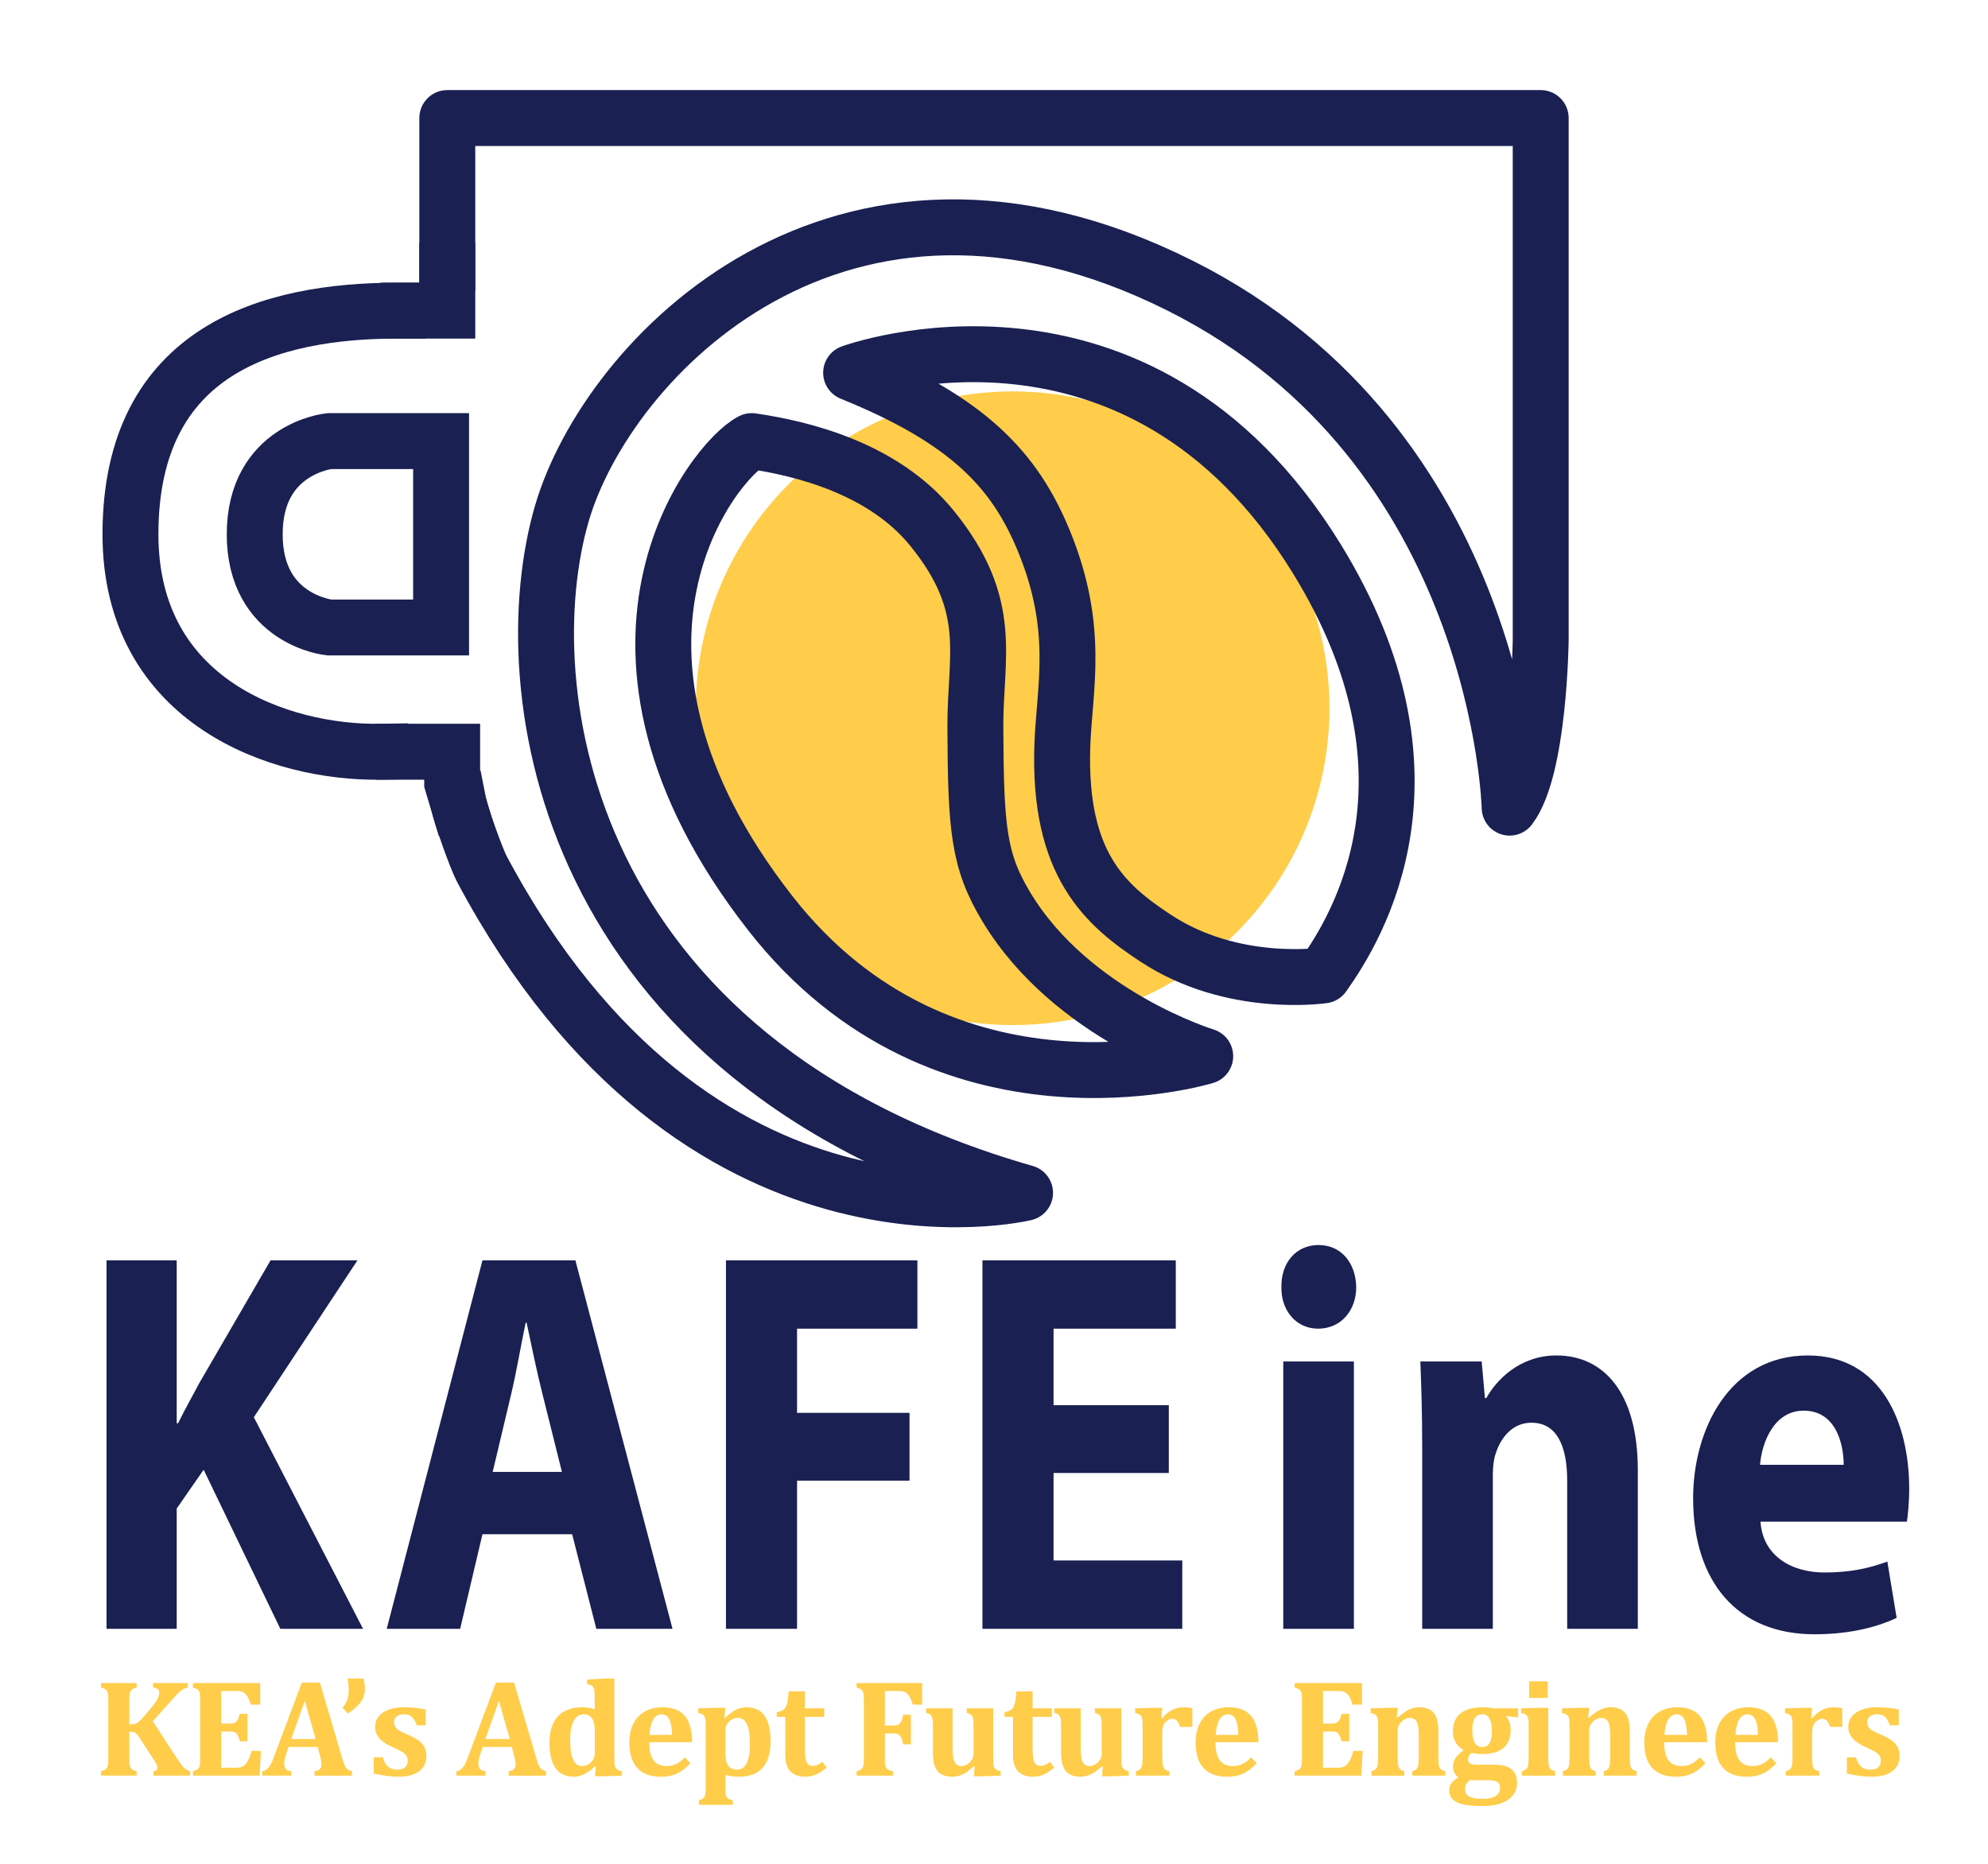 <?xml version="1.0" encoding="utf-8"?>
<!-- Generator: Adobe Illustrator 16.0.0, SVG Export Plug-In . SVG Version: 6.00 Build 0)  -->
<!DOCTYPE svg PUBLIC "-//W3C//DTD SVG 1.1//EN" "http://www.w3.org/Graphics/SVG/1.1/DTD/svg11.dtd">
<svg version="1.1" id="Layer_1" xmlns="http://www.w3.org/2000/svg" xmlns:xlink="http://www.w3.org/1999/xlink" x="0px" y="0px"
	 width="320px" height="300px" viewBox="0 0 320 300" enable-background="new 0 0 320 300" xml:space="preserve">
<circle fill="#FFCD4A" cx="163" cy="114" r="51"/>
<path fill="none" stroke="#1A2051" stroke-width="9" stroke-linecap="square" stroke-linejoin="round" stroke-miterlimit="10" d="
	M61.266,121C45.103,121.26,21,113.02,21,86c0-29.896,22.667-36,43-36"/>
<path fill="none" stroke="#1A2051" stroke-width="9" stroke-linecap="square" stroke-linejoin="round" stroke-miterlimit="10" d="
	M72,42.338V40V19h176v84c0,0-0.221,20.741-5,27c0,0-1.364-58.1-53-84c-54.881-27.528-92.29,11.653-99.57,36.686
	C82.314,110.593,90.28,170.623,165,192c0,0-52.753,12.906-87.419-52.092c-0.901-1.689-3.377-8.623-3.771-10.612"/>
<polyline fill="none" stroke="#1A2051" stroke-width="9" stroke-linecap="square" stroke-miterlimit="10" points="65,121 
	72.784,121 72.784,126 73.673,128.99 "/>
<path fill="none" stroke="#1B204E" stroke-miterlimit="10" d="M5.36,156.113"/>
<path fill="none" stroke="#1A2051" stroke-width="9" stroke-linecap="round" stroke-linejoin="round" stroke-miterlimit="10" d="
	M137,60c0,0,46.149-16.972,75,30c21.385,34.818,6.591,59.142,1,67c0,0-14.584,2.199-27-6c-7.96-5.256-15.662-11.728-15-31
	c0.314-9.169,2.892-18.745-3-33C163.368,75.793,156.024,67.698,137,60z"/>
<path fill="none" stroke="#1A2051" stroke-width="9" stroke-linecap="round" stroke-linejoin="round" stroke-miterlimit="10" d="
	M124,147c28.017,35.855,70,23,70,23s-21.47-6.536-32-24c-4.519-7.49-4.931-12.676-5-29c-0.049-11.44,3.17-19.482-7-32
	c-7.801-9.602-20.85-12.821-29-14C115.012,73.994,90.568,104.213,124,147z"/>
<path fill="none" stroke="#1A2051" stroke-width="9" stroke-miterlimit="10" d="M71,71v30H53c0,0-12-1.225-12-15s12-15,12-15H71z"/>
<polygon fill="#1A2051" points="76.5,54.5 61.266,54.5 61.266,45.5 67.5,45.5 67.5,39.053 76.5,39.053 "/>
<g>
	<path fill="#1A2051" d="M17.148,202.865h11.295v26.223h0.224c1.122-2.288,2.319-4.4,3.441-6.512l11.444-19.711h13.987
		l-16.68,25.255l17.578,34.055H45.122l-12.341-25.607l-4.338,6.248v19.359H17.148V202.865z"/>
	<path fill="#1A2051" d="M77.66,246.951l-3.59,15.224H62.251l15.409-59.31h14.959l15.633,59.31H95.986l-3.89-15.224H77.66z
		 M90.45,236.92l-3.142-12.584c-0.897-3.52-1.795-7.92-2.543-11.439h-0.15c-0.748,3.52-1.496,8.008-2.319,11.439l-2.992,12.584
		H90.45z"/>
	<path fill="#1A2051" d="M116.854,202.865h30.817v10.999h-19.373v13.552H146.4v10.911h-18.101v23.848h-11.444V202.865z"/>
	<path fill="#1A2051" d="M188.137,237.096h-18.55v14.079h20.72v11h-32.164v-59.31h31.116v10.999h-19.672v12.319h18.55V237.096z"/>
	<path fill="#1A2051" d="M218.305,207.177c0,3.695-2.394,6.688-6.133,6.688c-3.591,0-5.984-2.992-5.909-6.688
		c-0.075-3.872,2.318-6.776,5.983-6.776S218.231,203.305,218.305,207.177z M206.562,262.175v-43.03h11.369v43.03H206.562z"/>
	<path fill="#1A2051" d="M228.926,232.872c0-5.368-0.149-9.944-0.299-13.728h9.873l0.523,5.896h0.225
		c1.496-2.729,5.236-6.864,11.295-6.864c7.479,0,13.09,5.809,13.09,18.479v25.52h-11.37v-23.848c0-5.544-1.646-9.327-5.759-9.327
		c-3.142,0-5.012,2.552-5.76,5.016c-0.299,0.792-0.449,2.112-0.449,3.344v24.815h-11.369V232.872z"/>
	<path fill="#1A2051" d="M283.38,244.928c0.374,5.543,5.011,8.184,10.322,8.184c3.89,0,7.03-0.616,10.098-1.76l1.496,9.063
		c-3.74,1.76-8.303,2.64-13.239,2.64c-12.417,0-19.522-8.447-19.522-21.911c0-10.912,5.759-22.968,18.475-22.968
		c11.818,0,16.307,10.824,16.307,21.472c0,2.288-0.225,4.312-0.374,5.28H283.38z M296.769,235.775c0-3.256-1.197-8.712-6.433-8.712
		c-4.787,0-6.732,5.104-7.031,8.712H296.769z"/>
	<g>
		<path fill="#FFCD4A" d="M28.401,282.906c0.284,0.437,0.522,0.784,0.715,1.043c0.192,0.258,0.362,0.46,0.507,0.605
			s0.29,0.257,0.432,0.333c0.142,0.077,0.329,0.147,0.562,0.213v0.71H24.7v-0.721c0.248-0.036,0.415-0.097,0.502-0.18
			c0.087-0.084,0.131-0.195,0.131-0.333c0-0.116-0.017-0.231-0.049-0.345c-0.033-0.112-0.111-0.278-0.234-0.496
			c-0.124-0.219-0.375-0.619-0.753-1.201l-1.67-2.577c-0.204-0.313-0.381-0.557-0.53-0.731c-0.149-0.174-0.298-0.3-0.448-0.376
			c-0.149-0.077-0.354-0.115-0.617-0.115h-0.218v4.335c0,0.255,0.007,0.491,0.021,0.71c0.015,0.218,0.044,0.396,0.087,0.534
			c0.044,0.139,0.107,0.255,0.191,0.35c0.083,0.095,0.198,0.177,0.344,0.246s0.324,0.129,0.535,0.18v0.721H16.26v-0.721
			c0.269-0.072,0.482-0.15,0.639-0.234c0.156-0.084,0.273-0.2,0.349-0.35c0.077-0.149,0.125-0.339,0.147-0.567
			c0.022-0.229,0.033-0.519,0.033-0.868v-9.411c0-0.343-0.009-0.63-0.027-0.863c-0.018-0.232-0.065-0.422-0.142-0.567
			c-0.077-0.146-0.193-0.264-0.35-0.354c-0.157-0.091-0.373-0.173-0.649-0.246v-0.721h5.732v0.721
			c-0.306,0.08-0.53,0.168-0.671,0.262c-0.142,0.095-0.248,0.208-0.317,0.339s-0.118,0.299-0.147,0.502
			c-0.029,0.204-0.043,0.514-0.043,0.929v3.887h0.229c0.335,0,0.601-0.037,0.797-0.109c0.196-0.073,0.398-0.204,0.606-0.394
			c0.207-0.188,0.607-0.631,1.201-1.326s1.022-1.229,1.289-1.604c0.266-0.375,0.447-0.685,0.546-0.929
			c0.098-0.243,0.147-0.485,0.147-0.726c0-0.255-0.086-0.455-0.257-0.601s-0.413-0.222-0.726-0.229v-0.721h5.579v0.742
			c-0.276,0.052-0.513,0.128-0.709,0.229c-0.197,0.103-0.422,0.268-0.677,0.497c-0.254,0.229-0.579,0.566-0.972,1.01l-3.275,3.669
			L28.401,282.906z"/>
		<path fill="#FFCD4A" d="M41.885,270.907v3.472H40.39c-0.24-0.691-0.444-1.158-0.612-1.402s-0.368-0.437-0.6-0.579
			c-0.233-0.142-0.63-0.213-1.19-0.213h-2.38v5.241h1.441c0.32,0,0.571-0.046,0.753-0.137s0.333-0.242,0.453-0.453
			s0.235-0.539,0.344-0.982h1.234v4.433h-1.234c-0.102-0.422-0.214-0.744-0.338-0.967c-0.124-0.222-0.271-0.38-0.442-0.475
			c-0.171-0.095-0.428-0.142-0.77-0.142h-1.441v5.83h2.369c0.255,0,0.469-0.017,0.644-0.049c0.175-0.033,0.331-0.09,0.47-0.17
			c0.138-0.08,0.271-0.188,0.398-0.327c0.127-0.139,0.24-0.287,0.338-0.447s0.202-0.372,0.311-0.634
			c0.109-0.262,0.229-0.622,0.36-1.081h1.496l-0.207,3.985H31.055v-0.721c0.269-0.072,0.482-0.15,0.639-0.234
			c0.156-0.084,0.273-0.2,0.349-0.35c0.077-0.149,0.125-0.339,0.147-0.567c0.022-0.229,0.033-0.519,0.033-0.868v-9.411
			c0-0.343-0.009-0.63-0.027-0.863c-0.018-0.232-0.065-0.422-0.142-0.567c-0.077-0.146-0.193-0.264-0.35-0.354
			c-0.157-0.091-0.373-0.173-0.649-0.246v-0.721H41.885z"/>
		<path fill="#FFCD4A" d="M51.123,281.192h-4.662l-0.36,1.037c-0.102,0.291-0.186,0.573-0.251,0.846
			c-0.065,0.273-0.099,0.563-0.099,0.868c0,0.714,0.378,1.096,1.136,1.146v0.721h-4.662v-0.721c0.269-0.029,0.506-0.124,0.71-0.284
			c0.204-0.159,0.389-0.378,0.557-0.654c0.167-0.277,0.346-0.674,0.535-1.19l4.553-12.13h2.915l3.603,12.229
			c0.16,0.546,0.294,0.934,0.404,1.162c0.109,0.229,0.251,0.415,0.426,0.557c0.175,0.143,0.418,0.246,0.731,0.312v0.721h-6.027
			v-0.721c0.378-0.044,0.659-0.149,0.841-0.316s0.273-0.404,0.273-0.71c0-0.226-0.025-0.477-0.076-0.753
			c-0.051-0.276-0.135-0.626-0.251-1.049L51.123,281.192z M46.876,279.915h3.93l-1.747-6.147L46.876,279.915z"/>
		<path fill="#FFCD4A" d="M58.492,270.176c0.167,0.575,0.251,1.125,0.251,1.648c0,0.531-0.098,1.018-0.295,1.458
			c-0.196,0.44-0.487,0.858-0.873,1.256c-0.386,0.396-0.906,0.82-1.562,1.271l-0.884-0.938c0.342-0.364,0.595-0.771,0.759-1.218
			s0.246-0.97,0.246-1.566c0-0.343-0.016-0.664-0.049-0.967c-0.033-0.302-0.082-0.616-0.147-0.944H58.492z"/>
		<path fill="#FFCD4A" d="M61.615,282.862c0.175,0.663,0.452,1.159,0.83,1.49c0.378,0.332,0.884,0.497,1.518,0.497
			c0.546,0,0.959-0.123,1.239-0.371c0.28-0.247,0.42-0.607,0.42-1.081c0-0.298-0.064-0.553-0.191-0.764s-0.338-0.413-0.633-0.606
			c-0.294-0.192-0.799-0.445-1.512-0.759c-0.4-0.175-0.777-0.367-1.13-0.578c-0.353-0.212-0.661-0.45-0.922-0.716
			c-0.262-0.266-0.47-0.563-0.623-0.89s-0.229-0.691-0.229-1.092c0-0.655,0.189-1.223,0.567-1.703s0.919-0.848,1.622-1.103
			c0.702-0.255,1.505-0.383,2.407-0.383c0.531,0,1.052,0.022,1.562,0.066c0.509,0.043,1.168,0.138,1.976,0.283v2.544h-1.441
			c-0.168-0.466-0.352-0.826-0.552-1.081c-0.2-0.254-0.42-0.431-0.66-0.529c-0.24-0.098-0.528-0.147-0.863-0.147
			c-0.48,0-0.862,0.109-1.146,0.328c-0.284,0.218-0.426,0.523-0.426,0.917c0,0.276,0.051,0.513,0.153,0.709
			c0.102,0.197,0.284,0.388,0.546,0.573c0.262,0.186,0.768,0.436,1.518,0.748c0.684,0.284,1.241,0.581,1.67,0.89
			c0.43,0.31,0.757,0.666,0.983,1.07s0.338,0.875,0.338,1.414c0,0.59-0.109,1.097-0.328,1.522c-0.218,0.427-0.524,0.777-0.917,1.054
			c-0.393,0.277-0.864,0.482-1.414,0.617c-0.549,0.135-1.155,0.202-1.818,0.202c-1.201,0-2.537-0.171-4.007-0.514v-2.609H61.615z"/>
		<path fill="#FFCD4A" d="M82.372,281.192H77.71l-0.36,1.037c-0.102,0.291-0.186,0.573-0.251,0.846
			c-0.065,0.273-0.099,0.563-0.099,0.868c0,0.714,0.378,1.096,1.136,1.146v0.721h-4.662v-0.721c0.269-0.029,0.506-0.124,0.71-0.284
			c0.204-0.159,0.389-0.378,0.557-0.654c0.167-0.277,0.346-0.674,0.535-1.19l4.553-12.13h2.915l3.603,12.229
			c0.16,0.546,0.294,0.934,0.404,1.162c0.109,0.229,0.251,0.415,0.426,0.557c0.175,0.143,0.418,0.246,0.731,0.312v0.721H81.88
			v-0.721c0.378-0.044,0.659-0.149,0.841-0.316s0.273-0.404,0.273-0.71c0-0.226-0.025-0.477-0.076-0.753
			c-0.051-0.276-0.135-0.626-0.251-1.049L82.372,281.192z M78.125,279.915h3.93l-1.747-6.147L78.125,279.915z"/>
		<path fill="#FFCD4A" d="M98.891,282.622c0,0.554,0.009,0.958,0.027,1.212c0.018,0.255,0.06,0.459,0.125,0.611
			c0.065,0.153,0.171,0.279,0.316,0.377c0.146,0.099,0.39,0.185,0.732,0.257v0.731l-2.97,0.099h-1.321l0.098-1.572l-0.164-0.011
			c-0.524,0.531-1.076,0.94-1.654,1.228c-0.579,0.288-1.134,0.432-1.665,0.432c-1.325,0-2.316-0.455-2.975-1.365
			c-0.659-0.909-0.988-2.277-0.988-4.104c0-1.237,0.2-2.28,0.6-3.128c0.4-0.849,0.996-1.491,1.785-1.928
			c0.79-0.437,1.742-0.655,2.855-0.655c0.32,0,0.635,0.021,0.945,0.061c0.309,0.04,0.675,0.118,1.097,0.234v-0.993
			c0-0.778-0.011-1.33-0.033-1.654c-0.022-0.323-0.067-0.571-0.137-0.742s-0.173-0.304-0.311-0.398s-0.39-0.179-0.753-0.251v-0.731
			l3.024-0.153h1.365V282.622z M95.736,278.561c0-0.888-0.149-1.546-0.448-1.976s-0.757-0.645-1.375-0.645
			c-0.452,0-0.839,0.162-1.163,0.486c-0.324,0.323-0.567,0.791-0.731,1.402c-0.164,0.611-0.246,1.336-0.246,2.173
			c0,1.435,0.156,2.504,0.47,3.21c0.313,0.706,0.8,1.06,1.463,1.06c0.313,0,0.624-0.078,0.934-0.235
			c0.309-0.156,0.569-0.396,0.78-0.721c0.211-0.323,0.317-0.696,0.317-1.119V278.561z"/>
		<path fill="#FFCD4A" d="M111.131,283.823c-0.743,0.786-1.478,1.343-2.206,1.671c-0.728,0.327-1.565,0.491-2.511,0.491
			c-1.696,0-2.971-0.464-3.827-1.393c-0.855-0.928-1.283-2.305-1.283-4.132c0-1.18,0.22-2.196,0.661-3.052
			c0.44-0.855,1.064-1.503,1.872-1.943c0.808-0.44,1.747-0.661,2.817-0.661c0.663,0,1.243,0.077,1.742,0.229
			c0.499,0.153,0.926,0.366,1.283,0.639c0.356,0.273,0.651,0.603,0.884,0.988c0.277,0.459,0.484,0.982,0.623,1.572
			c0.146,0.604,0.222,1.336,0.229,2.194h-6.922c0.007,1.317,0.242,2.287,0.704,2.91c0.462,0.622,1.167,0.934,2.113,0.934
			c0.553,0,1.052-0.104,1.496-0.312s0.924-0.573,1.441-1.098L111.131,283.823z M108.183,279.249
			c-0.029-1.114-0.175-1.943-0.437-2.489c-0.262-0.546-0.684-0.819-1.267-0.819c-0.561,0-1.006,0.284-1.337,0.852
			c-0.331,0.568-0.529,1.387-0.595,2.457H108.183z"/>
		<path fill="#FFCD4A" d="M116.754,287.765c0,0.546,0.029,0.932,0.087,1.157c0.058,0.226,0.162,0.404,0.311,0.535
			c0.149,0.131,0.413,0.24,0.792,0.328v0.72h-5.437v-0.72c0.342-0.103,0.58-0.215,0.715-0.339s0.231-0.297,0.29-0.519
			c0.058-0.223,0.087-0.609,0.087-1.163v-9.553c0-0.517-0.006-0.885-0.017-1.104c-0.011-0.218-0.037-0.403-0.076-0.557
			c-0.041-0.152-0.097-0.278-0.169-0.376c-0.073-0.099-0.18-0.185-0.322-0.257c-0.142-0.073-0.351-0.139-0.627-0.196v-0.743
			l3.024-0.087h1.343l-0.164,1.583l0.131,0.033c0.625-0.604,1.21-1.039,1.752-1.305c0.542-0.266,1.101-0.399,1.676-0.399
			c1.295,0,2.267,0.457,2.915,1.371c0.647,0.913,0.972,2.279,0.972,4.1c0,1.259-0.191,2.313-0.573,3.16
			c-0.382,0.849-0.952,1.485-1.708,1.911c-0.757,0.426-1.689,0.639-2.795,0.639c-0.75,0-1.485-0.095-2.205-0.284V287.765z
			 M116.754,282.229c0,0.896,0.154,1.556,0.464,1.981c0.309,0.426,0.788,0.639,1.436,0.639c0.67,0,1.181-0.351,1.534-1.054
			c0.353-0.702,0.529-1.705,0.529-3.008c0-1.448-0.158-2.521-0.475-3.221c-0.317-0.698-0.81-1.048-1.479-1.048
			c-0.328,0-0.646,0.084-0.956,0.251c-0.309,0.167-0.562,0.405-0.759,0.715c-0.196,0.31-0.294,0.657-0.294,1.043V282.229z"/>
		<path fill="#FFCD4A" d="M133.044,284.5c-0.641,0.546-1.223,0.931-1.747,1.152c-0.524,0.222-1.078,0.333-1.66,0.333
			c-1.084,0-1.895-0.293-2.429-0.879c-0.535-0.586-0.803-1.473-0.803-2.658v-6.104h-1.365v-0.754
			c0.444-0.072,0.771-0.182,0.983-0.327c0.211-0.146,0.375-0.34,0.491-0.584c0.116-0.244,0.209-0.563,0.278-0.955
			c0.069-0.394,0.122-0.885,0.158-1.475h2.609v2.729h3.112v1.365h-3.112v4.924c0,0.822,0.039,1.431,0.115,1.823
			c0.077,0.394,0.206,0.683,0.388,0.868c0.182,0.186,0.408,0.278,0.677,0.278c0.204,0,0.386-0.018,0.546-0.055
			c0.16-0.036,0.33-0.102,0.508-0.196s0.366-0.229,0.563-0.404L133.044,284.5z"/>
		<path fill="#FFCD4A" d="M142.434,283.07c0,0.386,0.011,0.679,0.033,0.879s0.062,0.362,0.12,0.485
			c0.058,0.124,0.129,0.225,0.213,0.301c0.083,0.076,0.2,0.146,0.349,0.207c0.149,0.063,0.351,0.111,0.606,0.147v0.721h-5.874
			v-0.721c0.269-0.065,0.482-0.142,0.639-0.229c0.156-0.087,0.273-0.205,0.349-0.354c0.077-0.149,0.125-0.34,0.147-0.573
			c0.022-0.232,0.033-0.524,0.033-0.873v-9.4c0-0.343-0.009-0.63-0.027-0.863c-0.018-0.232-0.065-0.422-0.142-0.567
			c-0.077-0.146-0.193-0.264-0.35-0.354c-0.157-0.091-0.373-0.173-0.649-0.246v-0.721h10.558v3.472h-1.496
			c-0.24-0.691-0.444-1.158-0.612-1.402s-0.368-0.437-0.6-0.579c-0.233-0.142-0.63-0.213-1.19-0.213h-2.107v5.558h1.397
			c0.342,0,0.606-0.053,0.792-0.158s0.338-0.282,0.458-0.529c0.12-0.248,0.22-0.597,0.3-1.049h1.234v4.761h-1.234
			c-0.087-0.459-0.193-0.813-0.316-1.064c-0.124-0.251-0.277-0.428-0.459-0.529c-0.182-0.103-0.44-0.153-0.775-0.153h-1.397V283.07z
			"/>
		<path fill="#FFCD4A" d="M149.084,274.979h4.247v6.06c0,0.699,0.022,1.245,0.065,1.638c0.044,0.394,0.127,0.704,0.251,0.934
			c0.124,0.229,0.274,0.397,0.453,0.502c0.178,0.106,0.405,0.159,0.682,0.159c0.269,0,0.553-0.084,0.852-0.252
			c0.298-0.167,0.551-0.401,0.759-0.704c0.208-0.302,0.311-0.624,0.311-0.966v-4.215c0-0.531-0.011-0.926-0.033-1.185
			c-0.021-0.258-0.063-0.46-0.125-0.605s-0.158-0.268-0.289-0.366c-0.131-0.098-0.346-0.19-0.645-0.278v-0.721h4.258v7.643
			c0,0.554,0.009,0.958,0.027,1.212c0.018,0.255,0.06,0.459,0.125,0.611c0.065,0.153,0.171,0.279,0.316,0.377
			c0.146,0.099,0.39,0.185,0.732,0.257v0.731l-2.97,0.099h-1.321l0.098-1.572l-0.131-0.033c-0.677,0.626-1.281,1.063-1.813,1.311
			c-0.531,0.247-1.066,0.371-1.605,0.371c-0.771,0-1.388-0.144-1.851-0.432c-0.462-0.287-0.795-0.709-0.999-1.267
			c-0.204-0.557-0.306-1.275-0.306-2.156v-3.996c0-0.407-0.005-0.72-0.016-0.938c-0.011-0.219-0.027-0.388-0.049-0.508
			s-0.053-0.229-0.093-0.327c-0.04-0.099-0.095-0.188-0.164-0.268c-0.069-0.08-0.164-0.153-0.284-0.219s-0.282-0.124-0.486-0.175
			V274.979z"/>
		<path fill="#FFCD4A" d="M169.698,284.5c-0.641,0.546-1.224,0.931-1.747,1.152c-0.524,0.222-1.077,0.333-1.66,0.333
			c-1.084,0-1.894-0.293-2.429-0.879s-0.803-1.473-0.803-2.658v-6.104h-1.364v-0.754c0.443-0.072,0.771-0.182,0.982-0.327
			s0.375-0.34,0.491-0.584s0.209-0.563,0.278-0.955c0.069-0.394,0.122-0.885,0.158-1.475h2.609v2.729h3.112v1.365h-3.112v4.924
			c0,0.822,0.038,1.431,0.115,1.823c0.076,0.394,0.205,0.683,0.387,0.868c0.183,0.186,0.408,0.278,0.678,0.278
			c0.203,0,0.386-0.018,0.546-0.055c0.16-0.036,0.329-0.102,0.508-0.196c0.178-0.095,0.365-0.229,0.562-0.404L169.698,284.5z"/>
		<path fill="#FFCD4A" d="M169.709,274.979h4.247v6.06c0,0.699,0.021,1.245,0.065,1.638c0.043,0.394,0.127,0.704,0.251,0.934
			c0.123,0.229,0.274,0.397,0.453,0.502c0.178,0.106,0.405,0.159,0.683,0.159c0.269,0,0.553-0.084,0.852-0.252
			c0.298-0.167,0.551-0.401,0.759-0.704c0.207-0.302,0.311-0.624,0.311-0.966v-4.215c0-0.531-0.011-0.926-0.032-1.185
			c-0.022-0.258-0.064-0.46-0.126-0.605s-0.158-0.268-0.289-0.366c-0.131-0.098-0.346-0.19-0.645-0.278v-0.721h4.258v7.643
			c0,0.554,0.01,0.958,0.027,1.212c0.019,0.255,0.061,0.459,0.126,0.611c0.065,0.153,0.171,0.279,0.316,0.377
			c0.146,0.099,0.39,0.185,0.731,0.257v0.731l-2.97,0.099h-1.321l0.099-1.572l-0.131-0.033c-0.677,0.626-1.281,1.063-1.813,1.311
			c-0.531,0.247-1.066,0.371-1.604,0.371c-0.772,0-1.389-0.144-1.851-0.432c-0.463-0.287-0.796-0.709-0.999-1.267
			c-0.204-0.557-0.306-1.275-0.306-2.156v-3.996c0-0.407-0.006-0.72-0.017-0.938s-0.027-0.388-0.05-0.508
			c-0.021-0.12-0.053-0.229-0.093-0.327c-0.04-0.099-0.095-0.188-0.163-0.268c-0.069-0.08-0.164-0.153-0.284-0.219
			s-0.282-0.124-0.485-0.175V274.979z"/>
		<path fill="#FFCD4A" d="M186.927,276.541l0.142,0.033c0.531-0.626,1.077-1.077,1.638-1.354c0.561-0.276,1.168-0.415,1.823-0.415
			c0.444,0,0.91,0.048,1.397,0.143v3.014h-1.976c-0.124-0.423-0.286-0.746-0.486-0.973c-0.2-0.225-0.468-0.338-0.803-0.338
			c-0.16,0-0.337,0.049-0.529,0.147c-0.193,0.098-0.371,0.236-0.535,0.415c-0.163,0.178-0.28,0.36-0.35,0.546
			c-0.068,0.186-0.114,0.373-0.136,0.562c-0.022,0.189-0.033,0.474-0.033,0.853v3.482c0,0.691,0.025,1.176,0.076,1.452
			s0.153,0.493,0.306,0.649c0.153,0.156,0.411,0.268,0.775,0.333v0.721h-5.383v-0.721c0.35-0.095,0.592-0.218,0.727-0.371
			s0.226-0.36,0.272-0.622c0.048-0.263,0.071-0.739,0.071-1.431v-4.487c0-0.538-0.009-0.937-0.027-1.195s-0.062-0.466-0.131-0.622
			c-0.069-0.157-0.175-0.284-0.316-0.383c-0.143-0.098-0.388-0.184-0.737-0.256v-0.743l2.991-0.087h1.376L186.927,276.541z"/>
		<path fill="#FFCD4A" d="M202.278,283.823c-0.742,0.786-1.478,1.343-2.205,1.671c-0.728,0.327-1.565,0.491-2.511,0.491
			c-1.696,0-2.972-0.464-3.827-1.393c-0.855-0.928-1.283-2.305-1.283-4.132c0-1.18,0.221-2.196,0.661-3.052s1.064-1.503,1.872-1.943
			s1.747-0.661,2.817-0.661c0.662,0,1.242,0.077,1.741,0.229c0.498,0.153,0.926,0.366,1.283,0.639
			c0.356,0.273,0.65,0.603,0.884,0.988c0.276,0.459,0.484,0.982,0.622,1.572c0.146,0.604,0.223,1.336,0.229,2.194h-6.922
			c0.007,1.317,0.242,2.287,0.704,2.91c0.462,0.622,1.166,0.934,2.112,0.934c0.554,0,1.052-0.104,1.496-0.312
			s0.925-0.573,1.441-1.098L202.278,283.823z M199.33,279.249c-0.029-1.114-0.175-1.943-0.437-2.489
			c-0.263-0.546-0.685-0.819-1.267-0.819c-0.561,0-1.007,0.284-1.338,0.852c-0.331,0.568-0.529,1.387-0.595,2.457H199.33z"/>
		<path fill="#FFCD4A" d="M219.235,270.907v3.472h-1.496c-0.24-0.691-0.443-1.158-0.611-1.402c-0.167-0.244-0.367-0.437-0.601-0.579
			c-0.232-0.142-0.63-0.213-1.189-0.213h-2.381v5.241h1.441c0.32,0,0.571-0.046,0.754-0.137c0.182-0.091,0.333-0.242,0.453-0.453
			s0.234-0.539,0.344-0.982h1.233v4.433h-1.233c-0.103-0.422-0.215-0.744-0.339-0.967c-0.124-0.222-0.271-0.38-0.442-0.475
			s-0.428-0.142-0.77-0.142h-1.441v5.83h2.369c0.255,0,0.47-0.017,0.645-0.049c0.175-0.033,0.331-0.09,0.47-0.17
			c0.138-0.08,0.271-0.188,0.398-0.327c0.127-0.139,0.24-0.287,0.338-0.447c0.099-0.16,0.202-0.372,0.312-0.634
			s0.229-0.622,0.36-1.081h1.496l-0.208,3.985h-10.732v-0.721c0.27-0.072,0.482-0.15,0.639-0.234c0.157-0.084,0.273-0.2,0.35-0.35
			s0.126-0.339,0.147-0.567c0.021-0.229,0.033-0.519,0.033-0.868v-9.411c0-0.343-0.01-0.63-0.027-0.863
			c-0.019-0.232-0.065-0.422-0.143-0.567c-0.076-0.146-0.192-0.264-0.349-0.354c-0.157-0.091-0.374-0.173-0.65-0.246v-0.721H219.235
			z"/>
		<path fill="#FFCD4A" d="M232.631,285.811h-5.295v-0.721c0.335-0.08,0.567-0.198,0.698-0.354c0.132-0.156,0.221-0.368,0.268-0.634
			c0.048-0.266,0.071-0.744,0.071-1.436v-2.915c0-0.517-0.011-0.94-0.033-1.271c-0.021-0.331-0.056-0.603-0.104-0.813
			c-0.047-0.211-0.112-0.388-0.196-0.53c-0.084-0.142-0.177-0.258-0.278-0.349c-0.103-0.091-0.219-0.158-0.35-0.202
			s-0.299-0.065-0.502-0.065c-0.276,0-0.564,0.085-0.862,0.256c-0.299,0.172-0.55,0.408-0.754,0.71
			c-0.204,0.303-0.306,0.624-0.306,0.967v4.203c0,0.691,0.022,1.172,0.065,1.441c0.044,0.27,0.133,0.482,0.268,0.639
			s0.373,0.274,0.715,0.354v0.721h-5.273v-0.721c0.35-0.095,0.592-0.218,0.727-0.371s0.226-0.36,0.272-0.622
			c0.048-0.263,0.071-0.739,0.071-1.431v-4.487c0-0.538-0.009-0.937-0.027-1.195s-0.062-0.466-0.131-0.622
			c-0.069-0.157-0.175-0.284-0.316-0.383c-0.143-0.098-0.388-0.184-0.737-0.256v-0.743l2.991-0.087h1.376l-0.164,1.572l0.132,0.032
			c0.451-0.399,0.848-0.715,1.189-0.944c0.343-0.229,0.701-0.411,1.076-0.546c0.374-0.135,0.77-0.202,1.185-0.202
			c0.597,0,1.092,0.086,1.484,0.257c0.394,0.171,0.711,0.421,0.955,0.748s0.419,0.728,0.524,1.201
			c0.105,0.473,0.158,1.022,0.158,1.648v3.996c0,0.32,0.006,0.62,0.017,0.9s0.038,0.505,0.082,0.672
			c0.043,0.167,0.104,0.304,0.18,0.409s0.184,0.195,0.322,0.268c0.138,0.073,0.306,0.135,0.502,0.186V285.811z"/>
		<path fill="#FFCD4A" d="M244.369,276.442l-1.867-0.207l-0.044,0.12c0.204,0.204,0.373,0.482,0.508,0.835
			c0.135,0.354,0.202,0.777,0.202,1.272c0,1.267-0.384,2.228-1.152,2.882c-0.768,0.655-1.897,0.983-3.39,0.983
			c-0.721,0-1.311-0.066-1.769-0.197c-0.364,0.328-0.546,0.681-0.546,1.06c0,0.218,0.045,0.386,0.136,0.502
			c0.092,0.116,0.246,0.206,0.465,0.268c0.218,0.062,0.527,0.093,0.928,0.093h2.708c1.215,0,2.125,0.236,2.729,0.71
			c0.604,0.473,0.906,1.208,0.906,2.205c0,0.779-0.221,1.448-0.661,2.009s-1.071,0.988-1.895,1.283
			c-0.822,0.295-1.798,0.442-2.926,0.442c-0.822,0-1.568-0.037-2.238-0.109c-0.67-0.073-1.241-0.206-1.714-0.398
			c-0.474-0.193-0.839-0.457-1.098-0.792c-0.258-0.335-0.388-0.761-0.388-1.277c0-0.415,0.132-0.797,0.394-1.146
			c0.262-0.349,0.63-0.647,1.103-0.895c-0.306-0.219-0.527-0.47-0.666-0.754s-0.207-0.633-0.207-1.048
			c0-0.342,0.07-0.662,0.213-0.961c0.142-0.299,0.331-0.569,0.567-0.813s0.544-0.512,0.923-0.803
			c-0.568-0.32-0.997-0.74-1.288-1.261c-0.292-0.521-0.438-1.13-0.438-1.829c0-0.677,0.122-1.257,0.366-1.741
			c0.244-0.483,0.578-0.879,1.004-1.185c0.427-0.306,0.929-0.529,1.507-0.672c0.579-0.142,1.203-0.213,1.873-0.213
			c0.371,0,0.698,0.019,0.982,0.055c0.284,0.037,0.561,0.077,0.83,0.12h3.941V276.442z M236.607,286.51
			c-0.263,0.203-0.461,0.426-0.596,0.666c-0.135,0.239-0.202,0.517-0.202,0.829c0,0.524,0.228,0.912,0.683,1.163
			s1.174,0.377,2.156,0.377c0.917,0,1.614-0.153,2.091-0.459s0.716-0.735,0.716-1.288c0-0.248-0.044-0.459-0.132-0.634
			c-0.087-0.175-0.258-0.32-0.513-0.437s-0.615-0.175-1.081-0.175h-1.878C237.32,286.553,236.905,286.538,236.607,286.51z
			 M236.999,278.484c0,0.917,0.129,1.6,0.388,2.047c0.258,0.448,0.664,0.672,1.218,0.672c0.502,0,0.886-0.207,1.151-0.622
			s0.398-1.049,0.398-1.9c0-0.895-0.129-1.577-0.388-2.047c-0.258-0.47-0.653-0.704-1.185-0.704c-0.538,0-0.938,0.209-1.195,0.628
			C237.128,276.977,236.999,277.618,236.999,278.484z"/>
		<path fill="#FFCD4A" d="M244.981,285.09c0.356-0.095,0.603-0.218,0.737-0.371s0.226-0.36,0.272-0.622
			c0.048-0.263,0.071-0.739,0.071-1.431v-5.077c0-0.356-0.017-0.644-0.049-0.862c-0.033-0.218-0.095-0.393-0.186-0.523
			c-0.092-0.132-0.215-0.231-0.371-0.301c-0.157-0.069-0.359-0.129-0.606-0.18v-0.743l3.003-0.087h1.364v7.763
			c0,0.407,0.006,0.723,0.017,0.944s0.027,0.394,0.049,0.513c0.022,0.12,0.053,0.229,0.093,0.322
			c0.04,0.095,0.093,0.183,0.158,0.263s0.16,0.152,0.284,0.218s0.287,0.124,0.491,0.175v0.721h-5.328V285.09z M249.13,270.624v2.675
			h-2.992v-2.675H249.13z"/>
		<path fill="#FFCD4A" d="M263.444,285.811h-5.295v-0.721c0.335-0.08,0.567-0.198,0.698-0.354c0.132-0.156,0.221-0.368,0.268-0.634
			c0.048-0.266,0.071-0.744,0.071-1.436v-2.915c0-0.517-0.011-0.94-0.033-1.271c-0.021-0.331-0.056-0.603-0.104-0.813
			c-0.047-0.211-0.112-0.388-0.196-0.53c-0.084-0.142-0.177-0.258-0.278-0.349c-0.103-0.091-0.219-0.158-0.35-0.202
			s-0.299-0.065-0.502-0.065c-0.276,0-0.564,0.085-0.862,0.256c-0.299,0.172-0.55,0.408-0.754,0.71
			c-0.204,0.303-0.306,0.624-0.306,0.967v4.203c0,0.691,0.022,1.172,0.065,1.441c0.044,0.27,0.133,0.482,0.268,0.639
			s0.373,0.274,0.715,0.354v0.721h-5.273v-0.721c0.35-0.095,0.592-0.218,0.727-0.371s0.226-0.36,0.272-0.622
			c0.048-0.263,0.071-0.739,0.071-1.431v-4.487c0-0.538-0.009-0.937-0.027-1.195s-0.062-0.466-0.131-0.622
			c-0.069-0.157-0.175-0.284-0.316-0.383c-0.143-0.098-0.388-0.184-0.737-0.256v-0.743l2.991-0.087h1.376l-0.164,1.572l0.132,0.032
			c0.451-0.399,0.848-0.715,1.189-0.944c0.343-0.229,0.701-0.411,1.076-0.546c0.374-0.135,0.77-0.202,1.185-0.202
			c0.597,0,1.092,0.086,1.484,0.257c0.394,0.171,0.711,0.421,0.955,0.748s0.419,0.728,0.524,1.201
			c0.105,0.473,0.158,1.022,0.158,1.648v3.996c0,0.32,0.006,0.62,0.017,0.9s0.038,0.505,0.082,0.672
			c0.043,0.167,0.104,0.304,0.18,0.409s0.184,0.195,0.322,0.268c0.138,0.073,0.306,0.135,0.502,0.186V285.811z"/>
		<path fill="#FFCD4A" d="M274.504,283.823c-0.742,0.786-1.478,1.343-2.205,1.671c-0.728,0.327-1.565,0.491-2.511,0.491
			c-1.696,0-2.972-0.464-3.827-1.393c-0.855-0.928-1.283-2.305-1.283-4.132c0-1.18,0.221-2.196,0.661-3.052s1.064-1.503,1.872-1.943
			s1.747-0.661,2.817-0.661c0.662,0,1.242,0.077,1.741,0.229c0.498,0.153,0.926,0.366,1.283,0.639
			c0.356,0.273,0.65,0.603,0.884,0.988c0.276,0.459,0.484,0.982,0.622,1.572c0.146,0.604,0.223,1.336,0.229,2.194h-6.922
			c0.007,1.317,0.242,2.287,0.704,2.91c0.462,0.622,1.166,0.934,2.112,0.934c0.554,0,1.052-0.104,1.496-0.312
			s0.925-0.573,1.441-1.098L274.504,283.823z M271.557,279.249c-0.029-1.114-0.175-1.943-0.437-2.489
			c-0.263-0.546-0.685-0.819-1.267-0.819c-0.561,0-1.007,0.284-1.338,0.852c-0.331,0.568-0.529,1.387-0.595,2.457H271.557z"/>
		<path fill="#FFCD4A" d="M285.924,283.823c-0.742,0.786-1.478,1.343-2.205,1.671c-0.728,0.327-1.565,0.491-2.511,0.491
			c-1.696,0-2.972-0.464-3.827-1.393c-0.855-0.928-1.283-2.305-1.283-4.132c0-1.18,0.221-2.196,0.661-3.052s1.064-1.503,1.872-1.943
			s1.747-0.661,2.817-0.661c0.662,0,1.242,0.077,1.741,0.229c0.498,0.153,0.926,0.366,1.283,0.639
			c0.356,0.273,0.65,0.603,0.884,0.988c0.276,0.459,0.484,0.982,0.622,1.572c0.146,0.604,0.223,1.336,0.229,2.194h-6.922
			c0.007,1.317,0.242,2.287,0.704,2.91c0.462,0.622,1.166,0.934,2.112,0.934c0.554,0,1.052-0.104,1.496-0.312
			s0.925-0.573,1.441-1.098L285.924,283.823z M282.977,279.249c-0.029-1.114-0.175-1.943-0.437-2.489
			c-0.263-0.546-0.685-0.819-1.267-0.819c-0.561,0-1.007,0.284-1.338,0.852c-0.331,0.568-0.529,1.387-0.595,2.457H282.977z"/>
		<path fill="#FFCD4A" d="M291.537,276.541l0.142,0.033c0.531-0.626,1.077-1.077,1.638-1.354c0.561-0.276,1.168-0.415,1.823-0.415
			c0.444,0,0.91,0.048,1.397,0.143v3.014h-1.976c-0.124-0.423-0.286-0.746-0.486-0.973c-0.2-0.225-0.468-0.338-0.803-0.338
			c-0.16,0-0.337,0.049-0.529,0.147c-0.193,0.098-0.371,0.236-0.535,0.415c-0.163,0.178-0.28,0.36-0.35,0.546
			c-0.068,0.186-0.114,0.373-0.136,0.562c-0.022,0.189-0.033,0.474-0.033,0.853v3.482c0,0.691,0.025,1.176,0.076,1.452
			s0.153,0.493,0.306,0.649c0.153,0.156,0.411,0.268,0.775,0.333v0.721h-5.383v-0.721c0.35-0.095,0.592-0.218,0.727-0.371
			s0.226-0.36,0.272-0.622c0.048-0.263,0.071-0.739,0.071-1.431v-4.487c0-0.538-0.009-0.937-0.027-1.195s-0.062-0.466-0.131-0.622
			c-0.069-0.157-0.175-0.284-0.316-0.383c-0.143-0.098-0.388-0.184-0.737-0.256v-0.743l2.991-0.087h1.376L291.537,276.541z"/>
		<path fill="#FFCD4A" d="M298.743,282.862c0.175,0.663,0.451,1.159,0.829,1.49c0.379,0.332,0.885,0.497,1.518,0.497
			c0.546,0,0.959-0.123,1.239-0.371c0.28-0.247,0.421-0.607,0.421-1.081c0-0.298-0.064-0.553-0.191-0.764s-0.338-0.413-0.633-0.606
			c-0.295-0.192-0.799-0.445-1.513-0.759c-0.4-0.175-0.776-0.367-1.13-0.578c-0.353-0.212-0.66-0.45-0.923-0.716
			c-0.262-0.266-0.469-0.563-0.622-0.89c-0.152-0.327-0.229-0.691-0.229-1.092c0-0.655,0.189-1.223,0.568-1.703
			c0.378-0.48,0.919-0.848,1.621-1.103s1.505-0.383,2.407-0.383c0.531,0,1.052,0.022,1.562,0.066
			c0.51,0.043,1.168,0.138,1.977,0.283v2.544h-1.441c-0.168-0.466-0.352-0.826-0.552-1.081c-0.2-0.254-0.42-0.431-0.66-0.529
			c-0.24-0.098-0.528-0.147-0.862-0.147c-0.48,0-0.863,0.109-1.146,0.328c-0.284,0.218-0.426,0.523-0.426,0.917
			c0,0.276,0.051,0.513,0.152,0.709c0.102,0.197,0.284,0.388,0.546,0.573s0.768,0.436,1.518,0.748
			c0.685,0.284,1.241,0.581,1.671,0.89c0.429,0.31,0.757,0.666,0.982,1.07s0.339,0.875,0.339,1.414c0,0.59-0.109,1.097-0.328,1.522
			c-0.218,0.427-0.524,0.777-0.917,1.054c-0.394,0.277-0.864,0.482-1.414,0.617s-1.155,0.202-1.817,0.202
			c-1.201,0-2.537-0.171-4.007-0.514v-2.609H298.743z"/>
	</g>
</g>
</svg>
